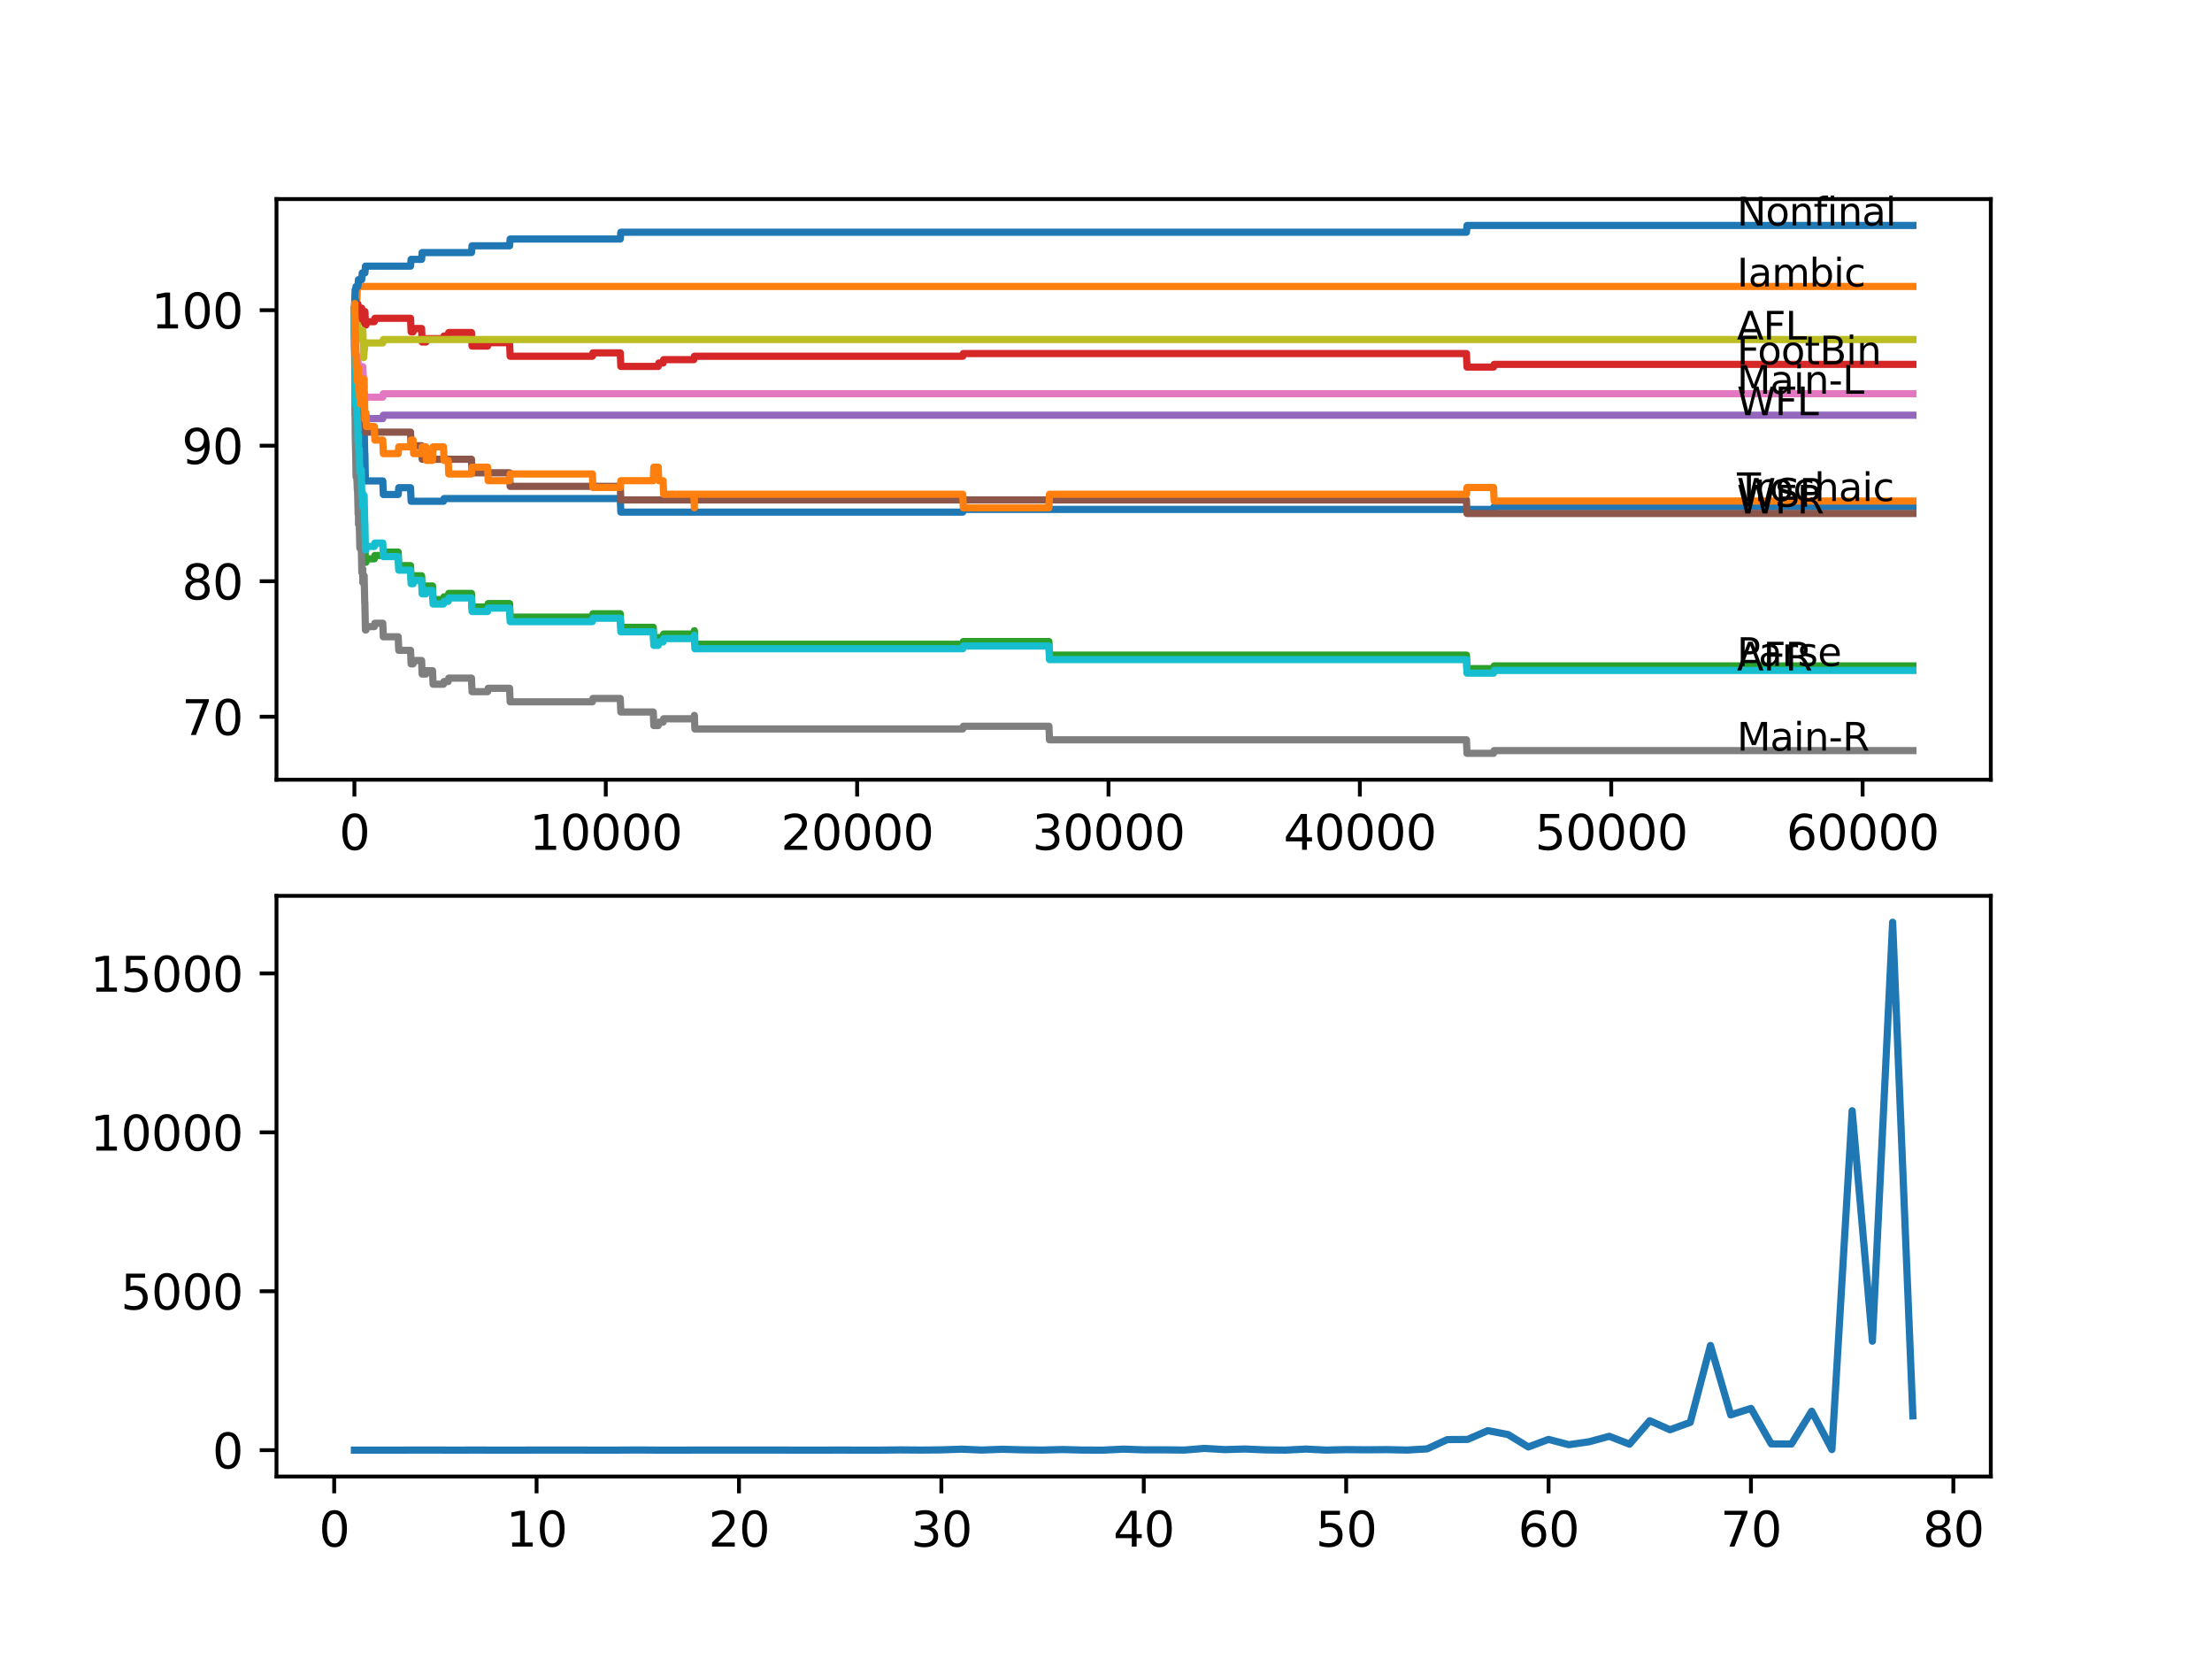 <?xml version="1.0" encoding="utf-8" standalone="no"?>
<!DOCTYPE svg PUBLIC "-//W3C//DTD SVG 1.1//EN"
  "http://www.w3.org/Graphics/SVG/1.1/DTD/svg11.dtd">
<svg xmlns:xlink="http://www.w3.org/1999/xlink" width="460.8pt" height="345.6pt" viewBox="0 0 460.8 345.6" xmlns="http://www.w3.org/2000/svg" version="1.1">
 <defs>
  <style type="text/css">*{stroke-linejoin: round; stroke-linecap: butt}</style>
 </defs>
 <g id="figure_1">
  <g id="patch_1">
   <path d="M 0 345.6 
L 460.8 345.6 
L 460.8 0 
L 0 0 
z
" style="fill: #ffffff"/>
  </g>
  <g id="axes_1">
   <g id="patch_2">
    <path d="M 57.6 162.432 
L 414.72 162.432 
L 414.72 41.472 
L 57.6 41.472 
z
" style="fill: #ffffff"/>
   </g>
   <g id="matplotlib.axis_1">
    <g id="xtick_1">
     <g id="line2d_1">
      <defs>
       <path id="m761b9322cf" d="M 0 0 
L 0 3.5 
" style="stroke: #000000; stroke-width: 0.8"/>
      </defs>
      <g>
       <use xlink:href="#m761b9322cf" x="73.827" y="162.432" style="stroke: #000000; stroke-width: 0.8"/>
      </g>
     </g>
     <g id="text_1">
      <!-- 0 -->
      <g transform="translate(70.646 177.03)scale(0.1 -0.1)">
       <defs>
        <path id="DejaVuSans-30" d="M 2034 4250 
Q 1547 4250 1301 3770 
Q 1056 3291 1056 2328 
Q 1056 1369 1301 889 
Q 1547 409 2034 409 
Q 2525 409 2770 889 
Q 3016 1369 3016 2328 
Q 3016 3291 2770 3770 
Q 2525 4250 2034 4250 
z
M 2034 4750 
Q 2819 4750 3233 4129 
Q 3647 3509 3647 2328 
Q 3647 1150 3233 529 
Q 2819 -91 2034 -91 
Q 1250 -91 836 529 
Q 422 1150 422 2328 
Q 422 3509 836 4129 
Q 1250 4750 2034 4750 
z
" transform="scale(0.016)"/>
       </defs>
       <use xlink:href="#DejaVuSans-30"/>
      </g>
     </g>
    </g>
    <g id="xtick_2">
     <g id="line2d_2">
      <g>
       <use xlink:href="#m761b9322cf" x="126.192" y="162.432" style="stroke: #000000; stroke-width: 0.8"/>
      </g>
     </g>
     <g id="text_2">
      <!-- 10000 -->
      <g transform="translate(110.286 177.03)scale(0.1 -0.1)">
       <defs>
        <path id="DejaVuSans-31" d="M 794 531 
L 1825 531 
L 1825 4091 
L 703 3866 
L 703 4441 
L 1819 4666 
L 2450 4666 
L 2450 531 
L 3481 531 
L 3481 0 
L 794 0 
L 794 531 
z
" transform="scale(0.016)"/>
       </defs>
       <use xlink:href="#DejaVuSans-31"/>
       <use xlink:href="#DejaVuSans-30" x="63.623"/>
       <use xlink:href="#DejaVuSans-30" x="127.246"/>
       <use xlink:href="#DejaVuSans-30" x="190.869"/>
       <use xlink:href="#DejaVuSans-30" x="254.492"/>
      </g>
     </g>
    </g>
    <g id="xtick_3">
     <g id="line2d_3">
      <g>
       <use xlink:href="#m761b9322cf" x="178.556" y="162.432" style="stroke: #000000; stroke-width: 0.8"/>
      </g>
     </g>
     <g id="text_3">
      <!-- 20000 -->
      <g transform="translate(162.65 177.03)scale(0.1 -0.1)">
       <defs>
        <path id="DejaVuSans-32" d="M 1228 531 
L 3431 531 
L 3431 0 
L 469 0 
L 469 531 
Q 828 903 1448 1529 
Q 2069 2156 2228 2338 
Q 2531 2678 2651 2914 
Q 2772 3150 2772 3378 
Q 2772 3750 2511 3984 
Q 2250 4219 1831 4219 
Q 1534 4219 1204 4116 
Q 875 4013 500 3803 
L 500 4441 
Q 881 4594 1212 4672 
Q 1544 4750 1819 4750 
Q 2544 4750 2975 4387 
Q 3406 4025 3406 3419 
Q 3406 3131 3298 2873 
Q 3191 2616 2906 2266 
Q 2828 2175 2409 1742 
Q 1991 1309 1228 531 
z
" transform="scale(0.016)"/>
       </defs>
       <use xlink:href="#DejaVuSans-32"/>
       <use xlink:href="#DejaVuSans-30" x="63.623"/>
       <use xlink:href="#DejaVuSans-30" x="127.246"/>
       <use xlink:href="#DejaVuSans-30" x="190.869"/>
       <use xlink:href="#DejaVuSans-30" x="254.492"/>
      </g>
     </g>
    </g>
    <g id="xtick_4">
     <g id="line2d_4">
      <g>
       <use xlink:href="#m761b9322cf" x="230.921" y="162.432" style="stroke: #000000; stroke-width: 0.8"/>
      </g>
     </g>
     <g id="text_4">
      <!-- 30000 -->
      <g transform="translate(215.015 177.03)scale(0.1 -0.1)">
       <defs>
        <path id="DejaVuSans-33" d="M 2597 2516 
Q 3050 2419 3304 2112 
Q 3559 1806 3559 1356 
Q 3559 666 3084 287 
Q 2609 -91 1734 -91 
Q 1441 -91 1130 -33 
Q 819 25 488 141 
L 488 750 
Q 750 597 1062 519 
Q 1375 441 1716 441 
Q 2309 441 2620 675 
Q 2931 909 2931 1356 
Q 2931 1769 2642 2001 
Q 2353 2234 1838 2234 
L 1294 2234 
L 1294 2753 
L 1863 2753 
Q 2328 2753 2575 2939 
Q 2822 3125 2822 3475 
Q 2822 3834 2567 4026 
Q 2313 4219 1838 4219 
Q 1578 4219 1281 4162 
Q 984 4106 628 3988 
L 628 4550 
Q 988 4650 1302 4700 
Q 1616 4750 1894 4750 
Q 2613 4750 3031 4423 
Q 3450 4097 3450 3541 
Q 3450 3153 3228 2886 
Q 3006 2619 2597 2516 
z
" transform="scale(0.016)"/>
       </defs>
       <use xlink:href="#DejaVuSans-33"/>
       <use xlink:href="#DejaVuSans-30" x="63.623"/>
       <use xlink:href="#DejaVuSans-30" x="127.246"/>
       <use xlink:href="#DejaVuSans-30" x="190.869"/>
       <use xlink:href="#DejaVuSans-30" x="254.492"/>
      </g>
     </g>
    </g>
    <g id="xtick_5">
     <g id="line2d_5">
      <g>
       <use xlink:href="#m761b9322cf" x="283.285" y="162.432" style="stroke: #000000; stroke-width: 0.8"/>
      </g>
     </g>
     <g id="text_5">
      <!-- 40000 -->
      <g transform="translate(267.379 177.03)scale(0.1 -0.1)">
       <defs>
        <path id="DejaVuSans-34" d="M 2419 4116 
L 825 1625 
L 2419 1625 
L 2419 4116 
z
M 2253 4666 
L 3047 4666 
L 3047 1625 
L 3713 1625 
L 3713 1100 
L 3047 1100 
L 3047 0 
L 2419 0 
L 2419 1100 
L 313 1100 
L 313 1709 
L 2253 4666 
z
" transform="scale(0.016)"/>
       </defs>
       <use xlink:href="#DejaVuSans-34"/>
       <use xlink:href="#DejaVuSans-30" x="63.623"/>
       <use xlink:href="#DejaVuSans-30" x="127.246"/>
       <use xlink:href="#DejaVuSans-30" x="190.869"/>
       <use xlink:href="#DejaVuSans-30" x="254.492"/>
      </g>
     </g>
    </g>
    <g id="xtick_6">
     <g id="line2d_6">
      <g>
       <use xlink:href="#m761b9322cf" x="335.65" y="162.432" style="stroke: #000000; stroke-width: 0.8"/>
      </g>
     </g>
     <g id="text_6">
      <!-- 50000 -->
      <g transform="translate(319.744 177.03)scale(0.1 -0.1)">
       <defs>
        <path id="DejaVuSans-35" d="M 691 4666 
L 3169 4666 
L 3169 4134 
L 1269 4134 
L 1269 2991 
Q 1406 3038 1543 3061 
Q 1681 3084 1819 3084 
Q 2600 3084 3056 2656 
Q 3513 2228 3513 1497 
Q 3513 744 3044 326 
Q 2575 -91 1722 -91 
Q 1428 -91 1123 -41 
Q 819 9 494 109 
L 494 744 
Q 775 591 1075 516 
Q 1375 441 1709 441 
Q 2250 441 2565 725 
Q 2881 1009 2881 1497 
Q 2881 1984 2565 2268 
Q 2250 2553 1709 2553 
Q 1456 2553 1204 2497 
Q 953 2441 691 2322 
L 691 4666 
z
" transform="scale(0.016)"/>
       </defs>
       <use xlink:href="#DejaVuSans-35"/>
       <use xlink:href="#DejaVuSans-30" x="63.623"/>
       <use xlink:href="#DejaVuSans-30" x="127.246"/>
       <use xlink:href="#DejaVuSans-30" x="190.869"/>
       <use xlink:href="#DejaVuSans-30" x="254.492"/>
      </g>
     </g>
    </g>
    <g id="xtick_7">
     <g id="line2d_7">
      <g>
       <use xlink:href="#m761b9322cf" x="388.014" y="162.432" style="stroke: #000000; stroke-width: 0.8"/>
      </g>
     </g>
     <g id="text_7">
      <!-- 60000 -->
      <g transform="translate(372.108 177.03)scale(0.1 -0.1)">
       <defs>
        <path id="DejaVuSans-36" d="M 2113 2584 
Q 1688 2584 1439 2293 
Q 1191 2003 1191 1497 
Q 1191 994 1439 701 
Q 1688 409 2113 409 
Q 2538 409 2786 701 
Q 3034 994 3034 1497 
Q 3034 2003 2786 2293 
Q 2538 2584 2113 2584 
z
M 3366 4563 
L 3366 3988 
Q 3128 4100 2886 4159 
Q 2644 4219 2406 4219 
Q 1781 4219 1451 3797 
Q 1122 3375 1075 2522 
Q 1259 2794 1537 2939 
Q 1816 3084 2150 3084 
Q 2853 3084 3261 2657 
Q 3669 2231 3669 1497 
Q 3669 778 3244 343 
Q 2819 -91 2113 -91 
Q 1303 -91 875 529 
Q 447 1150 447 2328 
Q 447 3434 972 4092 
Q 1497 4750 2381 4750 
Q 2619 4750 2861 4703 
Q 3103 4656 3366 4563 
z
" transform="scale(0.016)"/>
       </defs>
       <use xlink:href="#DejaVuSans-36"/>
       <use xlink:href="#DejaVuSans-30" x="63.623"/>
       <use xlink:href="#DejaVuSans-30" x="127.246"/>
       <use xlink:href="#DejaVuSans-30" x="190.869"/>
       <use xlink:href="#DejaVuSans-30" x="254.492"/>
      </g>
     </g>
    </g>
   </g>
   <g id="matplotlib.axis_2">
    <g id="ytick_1">
     <g id="line2d_8">
      <defs>
       <path id="mf3d49c6cd3" d="M 0 0 
L -3.5 0 
" style="stroke: #000000; stroke-width: 0.8"/>
      </defs>
      <g>
       <use xlink:href="#mf3d49c6cd3" x="57.6" y="149.311" style="stroke: #000000; stroke-width: 0.8"/>
      </g>
     </g>
     <g id="text_8">
      <!-- 70 -->
      <g transform="translate(37.875 153.11)scale(0.1 -0.1)">
       <defs>
        <path id="DejaVuSans-37" d="M 525 4666 
L 3525 4666 
L 3525 4397 
L 1831 0 
L 1172 0 
L 2766 4134 
L 525 4134 
L 525 4666 
z
" transform="scale(0.016)"/>
       </defs>
       <use xlink:href="#DejaVuSans-37"/>
       <use xlink:href="#DejaVuSans-30" x="63.623"/>
      </g>
     </g>
    </g>
    <g id="ytick_2">
     <g id="line2d_9">
      <g>
       <use xlink:href="#mf3d49c6cd3" x="57.6" y="121.079" style="stroke: #000000; stroke-width: 0.8"/>
      </g>
     </g>
     <g id="text_9">
      <!-- 80 -->
      <g transform="translate(37.875 124.878)scale(0.1 -0.1)">
       <defs>
        <path id="DejaVuSans-38" d="M 2034 2216 
Q 1584 2216 1326 1975 
Q 1069 1734 1069 1313 
Q 1069 891 1326 650 
Q 1584 409 2034 409 
Q 2484 409 2743 651 
Q 3003 894 3003 1313 
Q 3003 1734 2745 1975 
Q 2488 2216 2034 2216 
z
M 1403 2484 
Q 997 2584 770 2862 
Q 544 3141 544 3541 
Q 544 4100 942 4425 
Q 1341 4750 2034 4750 
Q 2731 4750 3128 4425 
Q 3525 4100 3525 3541 
Q 3525 3141 3298 2862 
Q 3072 2584 2669 2484 
Q 3125 2378 3379 2068 
Q 3634 1759 3634 1313 
Q 3634 634 3220 271 
Q 2806 -91 2034 -91 
Q 1263 -91 848 271 
Q 434 634 434 1313 
Q 434 1759 690 2068 
Q 947 2378 1403 2484 
z
M 1172 3481 
Q 1172 3119 1398 2916 
Q 1625 2713 2034 2713 
Q 2441 2713 2670 2916 
Q 2900 3119 2900 3481 
Q 2900 3844 2670 4047 
Q 2441 4250 2034 4250 
Q 1625 4250 1398 4047 
Q 1172 3844 1172 3481 
z
" transform="scale(0.016)"/>
       </defs>
       <use xlink:href="#DejaVuSans-38"/>
       <use xlink:href="#DejaVuSans-30" x="63.623"/>
      </g>
     </g>
    </g>
    <g id="ytick_3">
     <g id="line2d_10">
      <g>
       <use xlink:href="#mf3d49c6cd3" x="57.6" y="92.847" style="stroke: #000000; stroke-width: 0.8"/>
      </g>
     </g>
     <g id="text_10">
      <!-- 90 -->
      <g transform="translate(37.875 96.646)scale(0.1 -0.1)">
       <defs>
        <path id="DejaVuSans-39" d="M 703 97 
L 703 672 
Q 941 559 1184 500 
Q 1428 441 1663 441 
Q 2288 441 2617 861 
Q 2947 1281 2994 2138 
Q 2813 1869 2534 1725 
Q 2256 1581 1919 1581 
Q 1219 1581 811 2004 
Q 403 2428 403 3163 
Q 403 3881 828 4315 
Q 1253 4750 1959 4750 
Q 2769 4750 3195 4129 
Q 3622 3509 3622 2328 
Q 3622 1225 3098 567 
Q 2575 -91 1691 -91 
Q 1453 -91 1209 -44 
Q 966 3 703 97 
z
M 1959 2075 
Q 2384 2075 2632 2365 
Q 2881 2656 2881 3163 
Q 2881 3666 2632 3958 
Q 2384 4250 1959 4250 
Q 1534 4250 1286 3958 
Q 1038 3666 1038 3163 
Q 1038 2656 1286 2365 
Q 1534 2075 1959 2075 
z
" transform="scale(0.016)"/>
       </defs>
       <use xlink:href="#DejaVuSans-39"/>
       <use xlink:href="#DejaVuSans-30" x="63.623"/>
      </g>
     </g>
    </g>
    <g id="ytick_4">
     <g id="line2d_11">
      <g>
       <use xlink:href="#mf3d49c6cd3" x="57.6" y="64.615" style="stroke: #000000; stroke-width: 0.8"/>
      </g>
     </g>
     <g id="text_11">
      <!-- 100 -->
      <g transform="translate(31.512 68.414)scale(0.1 -0.1)">
       <use xlink:href="#DejaVuSans-31"/>
       <use xlink:href="#DejaVuSans-30" x="63.623"/>
       <use xlink:href="#DejaVuSans-30" x="127.246"/>
      </g>
     </g>
    </g>
   </g>
   <g id="line2d_12">
    <path d="M 73.833 64.615 
L 73.838 64.615 
L 73.964 75.202 
L 73.985 75.202 
L 74.068 80.143 
L 74.1 79.437 
L 74.11 79.437 
L 74.231 84.519 
L 74.493 84.519 
L 74.561 82.401 
L 74.566 85.225 
L 74.597 85.225 
L 74.676 85.225 
L 74.796 90.871 
L 74.849 90.871 
L 74.969 88.048 
L 75.084 87.483 
L 75.582 87.483 
L 75.697 86.777 
L 75.76 86.777 
L 75.77 86.072 
L 75.775 88.895 
L 75.854 88.895 
L 75.859 88.895 
L 75.98 94.541 
L 76.006 94.541 
L 76.126 100.188 
L 79.739 100.188 
L 79.855 103.011 
L 82.955 103.011 
L 83.07 101.599 
L 85.526 101.599 
L 85.641 104.422 
L 92.385 104.422 
L 92.501 103.858 
L 129.213 103.858 
L 129.329 106.681 
L 200.56 106.681 
L 200.675 106.116 
L 311.138 106.116 
L 311.253 105.552 
L 398.487 105.552 
L 398.487 105.552 
" clip-path="url(#pdc49a16039)" style="fill: none; stroke: #1f77b4; stroke-width: 1.5; stroke-linecap: square"/>
   </g>
   <g id="line2d_13">
    <path d="M 73.833 64.615 
L 73.848 64.615 
L 73.906 68.144 
L 73.974 62.498 
L 74.346 62.498 
L 74.461 59.675 
L 398.487 59.675 
L 398.487 59.675 
" clip-path="url(#pdc49a16039)" style="fill: none; stroke: #ff7f0e; stroke-width: 1.5; stroke-linecap: square"/>
   </g>
   <g id="line2d_14">
    <path d="M 73.833 64.615 
L 73.843 64.615 
L 73.99 86.495 
L 73.995 86.495 
L 74.026 85.789 
L 74.053 90.024 
L 74.058 90.024 
L 74.121 95.67 
L 74.173 94.4 
L 74.493 94.4 
L 74.613 100.046 
L 74.665 100.046 
L 74.676 99.341 
L 74.681 102.164 
L 74.765 101.458 
L 74.849 101.458 
L 74.964 106.399 
L 74.969 106.399 
L 75.084 105.834 
L 75.257 105.834 
L 75.377 111.48 
L 75.535 111.48 
L 75.576 110.775 
L 75.582 113.598 
L 75.629 113.598 
L 75.77 113.598 
L 75.859 116.421 
L 75.88 115.715 
L 75.917 115.715 
L 76.022 114.303 
L 76.137 117.127 
L 76.231 117.127 
L 76.346 116.421 
L 77.975 116.421 
L 78.09 115.715 
L 79.739 115.715 
L 79.855 115.009 
L 82.955 115.009 
L 83.07 117.832 
L 85.526 117.832 
L 85.641 120.656 
L 86.055 120.656 
L 86.17 119.95 
L 87.825 119.95 
L 87.94 122.773 
L 88.725 122.773 
L 88.84 122.067 
L 90.102 122.067 
L 90.218 124.89 
L 92.385 124.89 
L 92.501 124.326 
L 93.37 124.326 
L 93.485 123.62 
L 98.219 123.62 
L 98.334 126.443 
L 101.581 126.443 
L 101.696 125.737 
L 106.157 125.737 
L 106.273 128.561 
L 123.401 128.561 
L 123.516 127.855 
L 129.213 127.855 
L 129.329 130.678 
L 136.089 130.678 
L 136.204 133.501 
L 137.12 133.501 
L 137.236 132.795 
L 138.131 132.795 
L 138.246 132.09 
L 144.546 132.09 
L 144.645 131.384 
L 144.76 134.207 
L 200.56 134.207 
L 200.675 133.642 
L 218.511 133.642 
L 218.626 136.466 
L 305.488 136.466 
L 305.603 139.289 
L 311.138 139.289 
L 311.253 138.724 
L 398.487 138.724 
L 398.487 138.724 
" clip-path="url(#pdc49a16039)" style="fill: none; stroke: #2ca02c; stroke-width: 1.5; stroke-linecap: square"/>
   </g>
   <g id="line2d_15">
    <path d="M 73.833 64.615 
L 73.854 64.615 
L 73.943 62.498 
L 73.948 65.321 
L 73.958 65.321 
L 73.995 65.321 
L 74.063 62.498 
L 74.11 64.615 
L 74.121 64.615 
L 74.236 64.051 
L 74.545 64.051 
L 74.561 63.345 
L 74.566 66.168 
L 74.639 66.168 
L 74.665 66.168 
L 74.781 65.462 
L 74.901 65.462 
L 75.021 64.192 
L 75.346 64.192 
L 75.461 67.015 
L 75.535 67.015 
L 75.655 65.603 
L 75.76 65.603 
L 75.875 64.898 
L 76.022 64.898 
L 76.137 67.721 
L 76.231 67.721 
L 76.346 67.015 
L 77.975 67.015 
L 78.09 66.309 
L 85.526 66.309 
L 85.641 69.132 
L 86.055 69.132 
L 86.17 68.427 
L 87.825 68.427 
L 87.94 71.25 
L 88.725 71.25 
L 88.84 70.544 
L 92.385 70.544 
L 92.501 69.979 
L 93.37 69.979 
L 93.485 69.273 
L 98.219 69.273 
L 98.334 72.097 
L 101.581 72.097 
L 101.696 71.391 
L 106.157 71.391 
L 106.273 74.214 
L 123.401 74.214 
L 123.516 73.508 
L 129.213 73.508 
L 129.329 76.331 
L 137.12 76.331 
L 137.236 75.626 
L 138.131 75.626 
L 138.246 74.92 
L 144.546 74.92 
L 144.661 74.214 
L 200.56 74.214 
L 200.675 73.649 
L 305.488 73.649 
L 305.603 76.473 
L 311.138 76.473 
L 311.253 75.908 
L 398.487 75.908 
L 398.487 75.908 
" clip-path="url(#pdc49a16039)" style="fill: none; stroke: #d62728; stroke-width: 1.5; stroke-linecap: square"/>
   </g>
   <g id="line2d_16">
    <path d="M 73.833 64.615 
L 73.838 64.615 
L 73.848 63.909 
L 73.885 72.379 
L 73.89 72.379 
L 73.896 72.379 
L 74.016 79.202 
L 74.068 77.555 
L 74.074 80.378 
L 74.115 80.378 
L 74.168 80.378 
L 74.283 79.672 
L 74.33 79.672 
L 74.445 78.731 
L 74.545 78.731 
L 74.66 81.554 
L 74.681 81.554 
L 74.796 80.849 
L 75.582 80.849 
L 75.697 83.672 
L 75.76 83.672 
L 75.859 89.318 
L 75.875 88.612 
L 75.917 88.612 
L 76.037 87.201 
L 79.739 87.201 
L 79.855 86.495 
L 398.487 86.495 
L 398.487 86.495 
" clip-path="url(#pdc49a16039)" style="fill: none; stroke: #9467bd; stroke-width: 1.5; stroke-linecap: square"/>
   </g>
   <g id="line2d_17">
    <path d="M 73.833 64.615 
L 73.838 64.615 
L 73.974 78.731 
L 74.063 78.731 
L 74.178 81.554 
L 74.561 81.554 
L 74.676 84.378 
L 75.346 84.378 
L 75.461 87.201 
L 76.022 87.201 
L 76.137 90.024 
L 85.526 90.024 
L 85.641 92.847 
L 87.825 92.847 
L 87.94 95.67 
L 98.219 95.67 
L 98.334 98.494 
L 106.157 98.494 
L 106.273 101.317 
L 129.213 101.317 
L 129.329 104.14 
L 305.488 104.14 
L 305.603 106.963 
L 398.487 106.963 
L 398.487 106.963 
" clip-path="url(#pdc49a16039)" style="fill: none; stroke: #8c564b; stroke-width: 1.5; stroke-linecap: square"/>
   </g>
   <g id="line2d_18">
    <path d="M 73.833 64.615 
L 73.838 64.615 
L 73.848 63.909 
L 73.885 70.497 
L 73.896 70.497 
L 73.937 75.437 
L 74.011 74.732 
L 74.016 74.732 
L 74.068 73.085 
L 74.074 75.908 
L 74.115 75.908 
L 74.168 75.908 
L 74.283 75.202 
L 74.33 75.202 
L 74.445 74.261 
L 74.545 74.261 
L 74.66 77.084 
L 74.681 77.084 
L 74.796 76.379 
L 75.582 76.379 
L 75.697 79.202 
L 75.76 79.202 
L 75.859 84.848 
L 75.875 84.142 
L 75.917 84.142 
L 76.037 82.731 
L 79.739 82.731 
L 79.855 82.025 
L 398.487 82.025 
L 398.487 82.025 
" clip-path="url(#pdc49a16039)" style="fill: none; stroke: #e377c2; stroke-width: 1.5; stroke-linecap: square"/>
   </g>
   <g id="line2d_19">
    <path d="M 73.833 64.615 
L 73.838 64.615 
L 73.985 86.495 
L 73.995 86.495 
L 74.016 85.083 
L 74.053 92.141 
L 74.058 92.141 
L 74.178 99.341 
L 74.33 99.341 
L 74.445 102.164 
L 74.493 102.164 
L 74.608 107.104 
L 74.665 107.104 
L 74.681 106.399 
L 74.686 109.222 
L 74.76 109.222 
L 74.849 109.222 
L 74.964 114.162 
L 74.969 114.162 
L 75.084 113.598 
L 75.257 113.598 
L 75.377 119.244 
L 75.535 119.244 
L 75.576 118.538 
L 75.582 121.361 
L 75.634 120.656 
L 75.76 120.656 
L 75.859 119.95 
L 75.98 125.596 
L 76.006 125.596 
L 76.126 131.243 
L 76.231 131.243 
L 76.346 130.537 
L 77.975 130.537 
L 78.09 129.831 
L 79.739 129.831 
L 79.855 132.654 
L 82.955 132.654 
L 83.07 135.477 
L 85.526 135.477 
L 85.641 138.301 
L 86.055 138.301 
L 86.17 137.595 
L 87.825 137.595 
L 87.94 140.418 
L 88.725 140.418 
L 88.84 139.712 
L 90.102 139.712 
L 90.218 142.535 
L 92.385 142.535 
L 92.501 141.971 
L 93.37 141.971 
L 93.485 141.265 
L 98.219 141.265 
L 98.334 144.088 
L 101.581 144.088 
L 101.696 143.382 
L 106.157 143.382 
L 106.273 146.206 
L 123.401 146.206 
L 123.516 145.5 
L 129.213 145.5 
L 129.329 148.323 
L 136.089 148.323 
L 136.204 151.146 
L 137.12 151.146 
L 137.236 150.44 
L 138.131 150.44 
L 138.246 149.735 
L 144.546 149.735 
L 144.645 149.029 
L 144.76 151.852 
L 200.56 151.852 
L 200.675 151.287 
L 218.511 151.287 
L 218.626 154.111 
L 305.488 154.111 
L 305.603 156.934 
L 311.138 156.934 
L 311.253 156.369 
L 398.487 156.369 
L 398.487 156.369 
" clip-path="url(#pdc49a16039)" style="fill: none; stroke: #7f7f7f; stroke-width: 1.5; stroke-linecap: square"/>
   </g>
   <g id="line2d_20">
    <path d="M 73.833 64.615 
L 73.838 64.615 
L 73.854 63.909 
L 73.901 69.556 
L 73.917 68.85 
L 73.927 68.85 
L 73.937 71.673 
L 73.99 66.733 
L 74.037 68.615 
L 74.063 68.615 
L 74.068 67.909 
L 74.074 70.732 
L 74.173 68.615 
L 74.33 68.615 
L 74.445 67.674 
L 74.545 67.674 
L 74.66 70.497 
L 74.676 70.497 
L 74.791 68.85 
L 75.582 68.85 
L 75.697 71.673 
L 75.76 71.673 
L 75.77 74.496 
L 75.87 72.85 
L 75.917 72.85 
L 76.037 71.438 
L 79.739 71.438 
L 79.855 70.732 
L 398.487 70.732 
L 398.487 70.732 
" clip-path="url(#pdc49a16039)" style="fill: none; stroke: #bcbd22; stroke-width: 1.5; stroke-linecap: square"/>
   </g>
   <g id="line2d_21">
    <path d="M 73.833 64.615 
L 73.838 64.615 
L 73.848 70.262 
L 73.932 63.204 
L 73.953 68.85 
L 73.974 68.85 
L 74.068 84.378 
L 74.11 83.672 
L 74.168 81.696 
L 74.173 84.519 
L 74.215 84.519 
L 74.33 84.519 
L 74.445 87.342 
L 74.493 87.342 
L 74.608 92.283 
L 74.665 92.283 
L 74.681 90.636 
L 74.686 93.459 
L 74.765 93.459 
L 74.849 93.459 
L 74.964 98.399 
L 74.969 98.399 
L 75.084 97.835 
L 75.257 97.835 
L 75.377 103.481 
L 75.535 103.481 
L 75.576 102.775 
L 75.582 105.599 
L 75.634 104.893 
L 75.76 104.893 
L 75.859 103.246 
L 75.98 108.892 
L 76.006 108.892 
L 76.126 114.539 
L 76.231 114.539 
L 76.346 113.833 
L 77.975 113.833 
L 78.09 113.127 
L 79.739 113.127 
L 79.855 115.95 
L 82.955 115.95 
L 83.07 118.774 
L 85.526 118.774 
L 85.641 121.597 
L 86.055 121.597 
L 86.17 120.891 
L 87.825 120.891 
L 87.94 123.714 
L 88.725 123.714 
L 88.84 123.008 
L 90.102 123.008 
L 90.218 125.832 
L 92.385 125.832 
L 92.501 125.267 
L 93.37 125.267 
L 93.485 124.561 
L 98.219 124.561 
L 98.334 127.384 
L 101.581 127.384 
L 101.696 126.679 
L 106.157 126.679 
L 106.273 129.502 
L 123.401 129.502 
L 123.516 128.796 
L 129.213 128.796 
L 129.329 131.619 
L 136.089 131.619 
L 136.204 134.442 
L 137.12 134.442 
L 137.236 133.737 
L 138.131 133.737 
L 138.246 133.031 
L 144.546 133.031 
L 144.645 132.325 
L 144.76 135.148 
L 200.56 135.148 
L 200.675 134.583 
L 218.511 134.583 
L 218.626 137.407 
L 305.488 137.407 
L 305.603 140.23 
L 311.138 140.23 
L 311.253 139.665 
L 398.487 139.665 
L 398.487 139.665 
" clip-path="url(#pdc49a16039)" style="fill: none; stroke: #17becf; stroke-width: 1.5; stroke-linecap: square"/>
   </g>
   <g id="line2d_22">
    <path d="M 73.833 64.615 
L 73.838 64.615 
L 73.979 60.38 
L 74.063 60.38 
L 74.178 59.675 
L 74.561 59.675 
L 74.676 58.263 
L 75.346 58.263 
L 75.461 56.851 
L 76.022 56.851 
L 76.137 55.44 
L 85.526 55.44 
L 85.641 54.028 
L 87.825 54.028 
L 87.94 52.617 
L 98.219 52.617 
L 98.334 51.205 
L 106.157 51.205 
L 106.273 49.793 
L 129.213 49.793 
L 129.329 48.382 
L 305.488 48.382 
L 305.603 46.97 
L 398.487 46.97 
L 398.487 46.97 
" clip-path="url(#pdc49a16039)" style="fill: none; stroke: #1f77b4; stroke-width: 1.5; stroke-linecap: square"/>
   </g>
   <g id="line2d_23">
    <path d="M 73.833 64.615 
L 73.843 64.615 
L 73.911 63.204 
L 73.917 66.027 
L 73.948 66.027 
L 74.047 73.791 
L 74.063 70.967 
L 74.121 70.967 
L 74.241 76.614 
L 74.346 76.614 
L 74.461 79.437 
L 74.493 79.437 
L 74.613 76.614 
L 74.665 76.614 
L 74.781 81.319 
L 74.849 81.319 
L 74.901 79.908 
L 74.906 82.731 
L 74.959 81.319 
L 74.969 81.319 
L 75.084 84.142 
L 75.257 84.142 
L 75.372 79.908 
L 75.535 79.908 
L 75.576 82.731 
L 75.645 79.908 
L 75.77 79.908 
L 75.859 78.966 
L 75.864 81.79 
L 75.87 81.79 
L 75.917 81.79 
L 76.022 87.436 
L 76.032 86.024 
L 76.231 86.024 
L 76.346 88.848 
L 77.975 88.848 
L 78.09 91.671 
L 79.739 91.671 
L 79.855 94.494 
L 82.955 94.494 
L 83.07 93.082 
L 85.526 93.082 
L 85.641 91.671 
L 86.055 91.671 
L 86.17 94.494 
L 87.825 94.494 
L 87.94 93.082 
L 88.725 93.082 
L 88.84 95.906 
L 90.102 95.906 
L 90.218 93.082 
L 92.385 93.082 
L 92.501 95.906 
L 93.37 95.906 
L 93.485 98.729 
L 98.219 98.729 
L 98.334 97.317 
L 101.581 97.317 
L 101.696 100.14 
L 106.157 100.14 
L 106.273 98.729 
L 123.401 98.729 
L 123.516 101.552 
L 129.213 101.552 
L 129.329 100.14 
L 136.089 100.14 
L 136.204 97.317 
L 137.12 97.317 
L 137.236 100.14 
L 138.131 100.14 
L 138.246 102.964 
L 144.546 102.964 
L 144.645 105.787 
L 144.656 102.964 
L 200.56 102.964 
L 200.675 105.787 
L 218.511 105.787 
L 218.626 102.964 
L 305.488 102.964 
L 305.603 101.552 
L 311.138 101.552 
L 311.253 104.375 
L 398.487 104.375 
L 398.487 104.375 
" clip-path="url(#pdc49a16039)" style="fill: none; stroke: #ff7f0e; stroke-width: 1.5; stroke-linecap: square"/>
   </g>
   <g id="patch_3">
    <path d="M 57.6 162.432 
L 57.6 41.472 
" style="fill: none; stroke: #000000; stroke-width: 0.8; stroke-linejoin: miter; stroke-linecap: square"/>
   </g>
   <g id="patch_4">
    <path d="M 414.72 162.432 
L 414.72 41.472 
" style="fill: none; stroke: #000000; stroke-width: 0.8; stroke-linejoin: miter; stroke-linecap: square"/>
   </g>
   <g id="patch_5">
    <path d="M 57.6 162.432 
L 414.72 162.432 
" style="fill: none; stroke: #000000; stroke-width: 0.8; stroke-linejoin: miter; stroke-linecap: square"/>
   </g>
   <g id="patch_6">
    <path d="M 57.6 41.472 
L 414.72 41.472 
" style="fill: none; stroke: #000000; stroke-width: 0.8; stroke-linejoin: miter; stroke-linecap: square"/>
   </g>
   <g id="text_12">
    <!-- WSP -->
    <g transform="translate(361.832 105.552)scale(0.08 -0.08)">
     <defs>
      <path id="DejaVuSans-57" d="M 213 4666 
L 850 4666 
L 1831 722 
L 2809 4666 
L 3519 4666 
L 4500 722 
L 5478 4666 
L 6119 4666 
L 4947 0 
L 4153 0 
L 3169 4050 
L 2175 0 
L 1381 0 
L 213 4666 
z
" transform="scale(0.016)"/>
      <path id="DejaVuSans-53" d="M 3425 4513 
L 3425 3897 
Q 3066 4069 2747 4153 
Q 2428 4238 2131 4238 
Q 1616 4238 1336 4038 
Q 1056 3838 1056 3469 
Q 1056 3159 1242 3001 
Q 1428 2844 1947 2747 
L 2328 2669 
Q 3034 2534 3370 2195 
Q 3706 1856 3706 1288 
Q 3706 609 3251 259 
Q 2797 -91 1919 -91 
Q 1588 -91 1214 -16 
Q 841 59 441 206 
L 441 856 
Q 825 641 1194 531 
Q 1563 422 1919 422 
Q 2459 422 2753 634 
Q 3047 847 3047 1241 
Q 3047 1584 2836 1778 
Q 2625 1972 2144 2069 
L 1759 2144 
Q 1053 2284 737 2584 
Q 422 2884 422 3419 
Q 422 4038 858 4394 
Q 1294 4750 2059 4750 
Q 2388 4750 2728 4690 
Q 3069 4631 3425 4513 
z
" transform="scale(0.016)"/>
      <path id="DejaVuSans-50" d="M 1259 4147 
L 1259 2394 
L 2053 2394 
Q 2494 2394 2734 2622 
Q 2975 2850 2975 3272 
Q 2975 3691 2734 3919 
Q 2494 4147 2053 4147 
L 1259 4147 
z
M 628 4666 
L 2053 4666 
Q 2838 4666 3239 4311 
Q 3641 3956 3641 3272 
Q 3641 2581 3239 2228 
Q 2838 1875 2053 1875 
L 1259 1875 
L 1259 0 
L 628 0 
L 628 4666 
z
" transform="scale(0.016)"/>
     </defs>
     <use xlink:href="#DejaVuSans-57"/>
     <use xlink:href="#DejaVuSans-53" x="98.877"/>
     <use xlink:href="#DejaVuSans-50" x="162.354"/>
    </g>
   </g>
   <g id="text_13">
    <!-- Iambic -->
    <g transform="translate(361.832 59.675)scale(0.08 -0.08)">
     <defs>
      <path id="DejaVuSans-49" d="M 628 4666 
L 1259 4666 
L 1259 0 
L 628 0 
L 628 4666 
z
" transform="scale(0.016)"/>
      <path id="DejaVuSans-61" d="M 2194 1759 
Q 1497 1759 1228 1600 
Q 959 1441 959 1056 
Q 959 750 1161 570 
Q 1363 391 1709 391 
Q 2188 391 2477 730 
Q 2766 1069 2766 1631 
L 2766 1759 
L 2194 1759 
z
M 3341 1997 
L 3341 0 
L 2766 0 
L 2766 531 
Q 2569 213 2275 61 
Q 1981 -91 1556 -91 
Q 1019 -91 701 211 
Q 384 513 384 1019 
Q 384 1609 779 1909 
Q 1175 2209 1959 2209 
L 2766 2209 
L 2766 2266 
Q 2766 2663 2505 2880 
Q 2244 3097 1772 3097 
Q 1472 3097 1187 3025 
Q 903 2953 641 2809 
L 641 3341 
Q 956 3463 1253 3523 
Q 1550 3584 1831 3584 
Q 2591 3584 2966 3190 
Q 3341 2797 3341 1997 
z
" transform="scale(0.016)"/>
      <path id="DejaVuSans-6d" d="M 3328 2828 
Q 3544 3216 3844 3400 
Q 4144 3584 4550 3584 
Q 5097 3584 5394 3201 
Q 5691 2819 5691 2113 
L 5691 0 
L 5113 0 
L 5113 2094 
Q 5113 2597 4934 2840 
Q 4756 3084 4391 3084 
Q 3944 3084 3684 2787 
Q 3425 2491 3425 1978 
L 3425 0 
L 2847 0 
L 2847 2094 
Q 2847 2600 2669 2842 
Q 2491 3084 2119 3084 
Q 1678 3084 1418 2786 
Q 1159 2488 1159 1978 
L 1159 0 
L 581 0 
L 581 3500 
L 1159 3500 
L 1159 2956 
Q 1356 3278 1631 3431 
Q 1906 3584 2284 3584 
Q 2666 3584 2933 3390 
Q 3200 3197 3328 2828 
z
" transform="scale(0.016)"/>
      <path id="DejaVuSans-62" d="M 3116 1747 
Q 3116 2381 2855 2742 
Q 2594 3103 2138 3103 
Q 1681 3103 1420 2742 
Q 1159 2381 1159 1747 
Q 1159 1113 1420 752 
Q 1681 391 2138 391 
Q 2594 391 2855 752 
Q 3116 1113 3116 1747 
z
M 1159 2969 
Q 1341 3281 1617 3432 
Q 1894 3584 2278 3584 
Q 2916 3584 3314 3078 
Q 3713 2572 3713 1747 
Q 3713 922 3314 415 
Q 2916 -91 2278 -91 
Q 1894 -91 1617 61 
Q 1341 213 1159 525 
L 1159 0 
L 581 0 
L 581 4863 
L 1159 4863 
L 1159 2969 
z
" transform="scale(0.016)"/>
      <path id="DejaVuSans-69" d="M 603 3500 
L 1178 3500 
L 1178 0 
L 603 0 
L 603 3500 
z
M 603 4863 
L 1178 4863 
L 1178 4134 
L 603 4134 
L 603 4863 
z
" transform="scale(0.016)"/>
      <path id="DejaVuSans-63" d="M 3122 3366 
L 3122 2828 
Q 2878 2963 2633 3030 
Q 2388 3097 2138 3097 
Q 1578 3097 1268 2742 
Q 959 2388 959 1747 
Q 959 1106 1268 751 
Q 1578 397 2138 397 
Q 2388 397 2633 464 
Q 2878 531 3122 666 
L 3122 134 
Q 2881 22 2623 -34 
Q 2366 -91 2075 -91 
Q 1284 -91 818 406 
Q 353 903 353 1747 
Q 353 2603 823 3093 
Q 1294 3584 2113 3584 
Q 2378 3584 2631 3529 
Q 2884 3475 3122 3366 
z
" transform="scale(0.016)"/>
     </defs>
     <use xlink:href="#DejaVuSans-49"/>
     <use xlink:href="#DejaVuSans-61" x="29.492"/>
     <use xlink:href="#DejaVuSans-6d" x="90.771"/>
     <use xlink:href="#DejaVuSans-62" x="188.184"/>
     <use xlink:href="#DejaVuSans-69" x="251.66"/>
     <use xlink:href="#DejaVuSans-63" x="279.443"/>
    </g>
   </g>
   <g id="text_14">
    <!-- Parse -->
    <g transform="translate(361.832 138.724)scale(0.08 -0.08)">
     <defs>
      <path id="DejaVuSans-72" d="M 2631 2963 
Q 2534 3019 2420 3045 
Q 2306 3072 2169 3072 
Q 1681 3072 1420 2755 
Q 1159 2438 1159 1844 
L 1159 0 
L 581 0 
L 581 3500 
L 1159 3500 
L 1159 2956 
Q 1341 3275 1631 3429 
Q 1922 3584 2338 3584 
Q 2397 3584 2469 3576 
Q 2541 3569 2628 3553 
L 2631 2963 
z
" transform="scale(0.016)"/>
      <path id="DejaVuSans-73" d="M 2834 3397 
L 2834 2853 
Q 2591 2978 2328 3040 
Q 2066 3103 1784 3103 
Q 1356 3103 1142 2972 
Q 928 2841 928 2578 
Q 928 2378 1081 2264 
Q 1234 2150 1697 2047 
L 1894 2003 
Q 2506 1872 2764 1633 
Q 3022 1394 3022 966 
Q 3022 478 2636 193 
Q 2250 -91 1575 -91 
Q 1294 -91 989 -36 
Q 684 19 347 128 
L 347 722 
Q 666 556 975 473 
Q 1284 391 1588 391 
Q 1994 391 2212 530 
Q 2431 669 2431 922 
Q 2431 1156 2273 1281 
Q 2116 1406 1581 1522 
L 1381 1569 
Q 847 1681 609 1914 
Q 372 2147 372 2553 
Q 372 3047 722 3315 
Q 1072 3584 1716 3584 
Q 2034 3584 2315 3537 
Q 2597 3491 2834 3397 
z
" transform="scale(0.016)"/>
      <path id="DejaVuSans-65" d="M 3597 1894 
L 3597 1613 
L 953 1613 
Q 991 1019 1311 708 
Q 1631 397 2203 397 
Q 2534 397 2845 478 
Q 3156 559 3463 722 
L 3463 178 
Q 3153 47 2828 -22 
Q 2503 -91 2169 -91 
Q 1331 -91 842 396 
Q 353 884 353 1716 
Q 353 2575 817 3079 
Q 1281 3584 2069 3584 
Q 2775 3584 3186 3129 
Q 3597 2675 3597 1894 
z
M 3022 2063 
Q 3016 2534 2758 2815 
Q 2500 3097 2075 3097 
Q 1594 3097 1305 2825 
Q 1016 2553 972 2059 
L 3022 2063 
z
" transform="scale(0.016)"/>
     </defs>
     <use xlink:href="#DejaVuSans-50"/>
     <use xlink:href="#DejaVuSans-61" x="55.803"/>
     <use xlink:href="#DejaVuSans-72" x="117.082"/>
     <use xlink:href="#DejaVuSans-73" x="158.195"/>
     <use xlink:href="#DejaVuSans-65" x="210.295"/>
    </g>
   </g>
   <g id="text_15">
    <!-- FootBin -->
    <g transform="translate(361.832 75.908)scale(0.08 -0.08)">
     <defs>
      <path id="DejaVuSans-46" d="M 628 4666 
L 3309 4666 
L 3309 4134 
L 1259 4134 
L 1259 2759 
L 3109 2759 
L 3109 2228 
L 1259 2228 
L 1259 0 
L 628 0 
L 628 4666 
z
" transform="scale(0.016)"/>
      <path id="DejaVuSans-6f" d="M 1959 3097 
Q 1497 3097 1228 2736 
Q 959 2375 959 1747 
Q 959 1119 1226 758 
Q 1494 397 1959 397 
Q 2419 397 2687 759 
Q 2956 1122 2956 1747 
Q 2956 2369 2687 2733 
Q 2419 3097 1959 3097 
z
M 1959 3584 
Q 2709 3584 3137 3096 
Q 3566 2609 3566 1747 
Q 3566 888 3137 398 
Q 2709 -91 1959 -91 
Q 1206 -91 779 398 
Q 353 888 353 1747 
Q 353 2609 779 3096 
Q 1206 3584 1959 3584 
z
" transform="scale(0.016)"/>
      <path id="DejaVuSans-74" d="M 1172 4494 
L 1172 3500 
L 2356 3500 
L 2356 3053 
L 1172 3053 
L 1172 1153 
Q 1172 725 1289 603 
Q 1406 481 1766 481 
L 2356 481 
L 2356 0 
L 1766 0 
Q 1100 0 847 248 
Q 594 497 594 1153 
L 594 3053 
L 172 3053 
L 172 3500 
L 594 3500 
L 594 4494 
L 1172 4494 
z
" transform="scale(0.016)"/>
      <path id="DejaVuSans-42" d="M 1259 2228 
L 1259 519 
L 2272 519 
Q 2781 519 3026 730 
Q 3272 941 3272 1375 
Q 3272 1813 3026 2020 
Q 2781 2228 2272 2228 
L 1259 2228 
z
M 1259 4147 
L 1259 2741 
L 2194 2741 
Q 2656 2741 2882 2914 
Q 3109 3088 3109 3444 
Q 3109 3797 2882 3972 
Q 2656 4147 2194 4147 
L 1259 4147 
z
M 628 4666 
L 2241 4666 
Q 2963 4666 3353 4366 
Q 3744 4066 3744 3513 
Q 3744 3084 3544 2831 
Q 3344 2578 2956 2516 
Q 3422 2416 3680 2098 
Q 3938 1781 3938 1306 
Q 3938 681 3513 340 
Q 3088 0 2303 0 
L 628 0 
L 628 4666 
z
" transform="scale(0.016)"/>
      <path id="DejaVuSans-6e" d="M 3513 2113 
L 3513 0 
L 2938 0 
L 2938 2094 
Q 2938 2591 2744 2837 
Q 2550 3084 2163 3084 
Q 1697 3084 1428 2787 
Q 1159 2491 1159 1978 
L 1159 0 
L 581 0 
L 581 3500 
L 1159 3500 
L 1159 2956 
Q 1366 3272 1645 3428 
Q 1925 3584 2291 3584 
Q 2894 3584 3203 3211 
Q 3513 2838 3513 2113 
z
" transform="scale(0.016)"/>
     </defs>
     <use xlink:href="#DejaVuSans-46"/>
     <use xlink:href="#DejaVuSans-6f" x="53.895"/>
     <use xlink:href="#DejaVuSans-6f" x="115.076"/>
     <use xlink:href="#DejaVuSans-74" x="176.258"/>
     <use xlink:href="#DejaVuSans-42" x="215.467"/>
     <use xlink:href="#DejaVuSans-69" x="284.07"/>
     <use xlink:href="#DejaVuSans-6e" x="311.854"/>
    </g>
   </g>
   <g id="text_16">
    <!-- WFL -->
    <g transform="translate(361.832 86.495)scale(0.08 -0.08)">
     <defs>
      <path id="DejaVuSans-4c" d="M 628 4666 
L 1259 4666 
L 1259 531 
L 3531 531 
L 3531 0 
L 628 0 
L 628 4666 
z
" transform="scale(0.016)"/>
     </defs>
     <use xlink:href="#DejaVuSans-57"/>
     <use xlink:href="#DejaVuSans-46" x="98.877"/>
     <use xlink:href="#DejaVuSans-4c" x="156.396"/>
    </g>
   </g>
   <g id="text_17">
    <!-- WFR -->
    <g transform="translate(361.832 106.963)scale(0.08 -0.08)">
     <defs>
      <path id="DejaVuSans-52" d="M 2841 2188 
Q 3044 2119 3236 1894 
Q 3428 1669 3622 1275 
L 4263 0 
L 3584 0 
L 2988 1197 
Q 2756 1666 2539 1819 
Q 2322 1972 1947 1972 
L 1259 1972 
L 1259 0 
L 628 0 
L 628 4666 
L 2053 4666 
Q 2853 4666 3247 4331 
Q 3641 3997 3641 3322 
Q 3641 2881 3436 2590 
Q 3231 2300 2841 2188 
z
M 1259 4147 
L 1259 2491 
L 2053 2491 
Q 2509 2491 2742 2702 
Q 2975 2913 2975 3322 
Q 2975 3731 2742 3939 
Q 2509 4147 2053 4147 
L 1259 4147 
z
" transform="scale(0.016)"/>
     </defs>
     <use xlink:href="#DejaVuSans-57"/>
     <use xlink:href="#DejaVuSans-46" x="98.877"/>
     <use xlink:href="#DejaVuSans-52" x="156.396"/>
    </g>
   </g>
   <g id="text_18">
    <!-- Main-L -->
    <g transform="translate(361.832 82.025)scale(0.08 -0.08)">
     <defs>
      <path id="DejaVuSans-4d" d="M 628 4666 
L 1569 4666 
L 2759 1491 
L 3956 4666 
L 4897 4666 
L 4897 0 
L 4281 0 
L 4281 4097 
L 3078 897 
L 2444 897 
L 1241 4097 
L 1241 0 
L 628 0 
L 628 4666 
z
" transform="scale(0.016)"/>
      <path id="DejaVuSans-2d" d="M 313 2009 
L 1997 2009 
L 1997 1497 
L 313 1497 
L 313 2009 
z
" transform="scale(0.016)"/>
     </defs>
     <use xlink:href="#DejaVuSans-4d"/>
     <use xlink:href="#DejaVuSans-61" x="86.279"/>
     <use xlink:href="#DejaVuSans-69" x="147.559"/>
     <use xlink:href="#DejaVuSans-6e" x="175.342"/>
     <use xlink:href="#DejaVuSans-2d" x="238.721"/>
     <use xlink:href="#DejaVuSans-4c" x="274.805"/>
    </g>
   </g>
   <g id="text_19">
    <!-- Main-R -->
    <g transform="translate(361.832 156.369)scale(0.08 -0.08)">
     <use xlink:href="#DejaVuSans-4d"/>
     <use xlink:href="#DejaVuSans-61" x="86.279"/>
     <use xlink:href="#DejaVuSans-69" x="147.559"/>
     <use xlink:href="#DejaVuSans-6e" x="175.342"/>
     <use xlink:href="#DejaVuSans-2d" x="238.721"/>
     <use xlink:href="#DejaVuSans-52" x="274.805"/>
    </g>
   </g>
   <g id="text_20">
    <!-- AFL -->
    <g transform="translate(361.832 70.732)scale(0.08 -0.08)">
     <defs>
      <path id="DejaVuSans-41" d="M 2188 4044 
L 1331 1722 
L 3047 1722 
L 2188 4044 
z
M 1831 4666 
L 2547 4666 
L 4325 0 
L 3669 0 
L 3244 1197 
L 1141 1197 
L 716 0 
L 50 0 
L 1831 4666 
z
" transform="scale(0.016)"/>
     </defs>
     <use xlink:href="#DejaVuSans-41"/>
     <use xlink:href="#DejaVuSans-46" x="68.408"/>
     <use xlink:href="#DejaVuSans-4c" x="125.928"/>
    </g>
   </g>
   <g id="text_21">
    <!-- AFR -->
    <g transform="translate(361.832 139.665)scale(0.08 -0.08)">
     <use xlink:href="#DejaVuSans-41"/>
     <use xlink:href="#DejaVuSans-46" x="68.408"/>
     <use xlink:href="#DejaVuSans-52" x="125.928"/>
    </g>
   </g>
   <g id="text_22">
    <!-- Nonfinal -->
    <g transform="translate(361.832 46.97)scale(0.08 -0.08)">
     <defs>
      <path id="DejaVuSans-4e" d="M 628 4666 
L 1478 4666 
L 3547 763 
L 3547 4666 
L 4159 4666 
L 4159 0 
L 3309 0 
L 1241 3903 
L 1241 0 
L 628 0 
L 628 4666 
z
" transform="scale(0.016)"/>
      <path id="DejaVuSans-66" d="M 2375 4863 
L 2375 4384 
L 1825 4384 
Q 1516 4384 1395 4259 
Q 1275 4134 1275 3809 
L 1275 3500 
L 2222 3500 
L 2222 3053 
L 1275 3053 
L 1275 0 
L 697 0 
L 697 3053 
L 147 3053 
L 147 3500 
L 697 3500 
L 697 3744 
Q 697 4328 969 4595 
Q 1241 4863 1831 4863 
L 2375 4863 
z
" transform="scale(0.016)"/>
      <path id="DejaVuSans-6c" d="M 603 4863 
L 1178 4863 
L 1178 0 
L 603 0 
L 603 4863 
z
" transform="scale(0.016)"/>
     </defs>
     <use xlink:href="#DejaVuSans-4e"/>
     <use xlink:href="#DejaVuSans-6f" x="74.805"/>
     <use xlink:href="#DejaVuSans-6e" x="135.986"/>
     <use xlink:href="#DejaVuSans-66" x="199.365"/>
     <use xlink:href="#DejaVuSans-69" x="234.57"/>
     <use xlink:href="#DejaVuSans-6e" x="262.354"/>
     <use xlink:href="#DejaVuSans-61" x="325.732"/>
     <use xlink:href="#DejaVuSans-6c" x="387.012"/>
    </g>
   </g>
   <g id="text_23">
    <!-- Trochaic -->
    <g transform="translate(361.832 104.375)scale(0.08 -0.08)">
     <defs>
      <path id="DejaVuSans-54" d="M -19 4666 
L 3928 4666 
L 3928 4134 
L 2272 4134 
L 2272 0 
L 1638 0 
L 1638 4134 
L -19 4134 
L -19 4666 
z
" transform="scale(0.016)"/>
      <path id="DejaVuSans-68" d="M 3513 2113 
L 3513 0 
L 2938 0 
L 2938 2094 
Q 2938 2591 2744 2837 
Q 2550 3084 2163 3084 
Q 1697 3084 1428 2787 
Q 1159 2491 1159 1978 
L 1159 0 
L 581 0 
L 581 4863 
L 1159 4863 
L 1159 2956 
Q 1366 3272 1645 3428 
Q 1925 3584 2291 3584 
Q 2894 3584 3203 3211 
Q 3513 2838 3513 2113 
z
" transform="scale(0.016)"/>
     </defs>
     <use xlink:href="#DejaVuSans-54"/>
     <use xlink:href="#DejaVuSans-72" x="46.334"/>
     <use xlink:href="#DejaVuSans-6f" x="85.197"/>
     <use xlink:href="#DejaVuSans-63" x="146.379"/>
     <use xlink:href="#DejaVuSans-68" x="201.359"/>
     <use xlink:href="#DejaVuSans-61" x="264.738"/>
     <use xlink:href="#DejaVuSans-69" x="326.018"/>
     <use xlink:href="#DejaVuSans-63" x="353.801"/>
    </g>
   </g>
  </g>
  <g id="axes_2">
   <g id="patch_7">
    <path d="M 57.6 307.584 
L 414.72 307.584 
L 414.72 186.624 
L 57.6 186.624 
z
" style="fill: #ffffff"/>
   </g>
   <g id="matplotlib.axis_3">
    <g id="xtick_8">
     <g id="line2d_24">
      <g>
       <use xlink:href="#m761b9322cf" x="69.616" y="307.584" style="stroke: #000000; stroke-width: 0.8"/>
      </g>
     </g>
     <g id="text_24">
      <!-- 0 -->
      <g transform="translate(66.435 322.182)scale(0.1 -0.1)">
       <use xlink:href="#DejaVuSans-30"/>
      </g>
     </g>
    </g>
    <g id="xtick_9">
     <g id="line2d_25">
      <g>
       <use xlink:href="#m761b9322cf" x="111.779" y="307.584" style="stroke: #000000; stroke-width: 0.8"/>
      </g>
     </g>
     <g id="text_25">
      <!-- 10 -->
      <g transform="translate(105.417 322.182)scale(0.1 -0.1)">
       <use xlink:href="#DejaVuSans-31"/>
       <use xlink:href="#DejaVuSans-30" x="63.623"/>
      </g>
     </g>
    </g>
    <g id="xtick_10">
     <g id="line2d_26">
      <g>
       <use xlink:href="#m761b9322cf" x="153.942" y="307.584" style="stroke: #000000; stroke-width: 0.8"/>
      </g>
     </g>
     <g id="text_26">
      <!-- 20 -->
      <g transform="translate(147.58 322.182)scale(0.1 -0.1)">
       <use xlink:href="#DejaVuSans-32"/>
       <use xlink:href="#DejaVuSans-30" x="63.623"/>
      </g>
     </g>
    </g>
    <g id="xtick_11">
     <g id="line2d_27">
      <g>
       <use xlink:href="#m761b9322cf" x="196.105" y="307.584" style="stroke: #000000; stroke-width: 0.8"/>
      </g>
     </g>
     <g id="text_27">
      <!-- 30 -->
      <g transform="translate(189.743 322.182)scale(0.1 -0.1)">
       <use xlink:href="#DejaVuSans-33"/>
       <use xlink:href="#DejaVuSans-30" x="63.623"/>
      </g>
     </g>
    </g>
    <g id="xtick_12">
     <g id="line2d_28">
      <g>
       <use xlink:href="#m761b9322cf" x="238.268" y="307.584" style="stroke: #000000; stroke-width: 0.8"/>
      </g>
     </g>
     <g id="text_28">
      <!-- 40 -->
      <g transform="translate(231.906 322.182)scale(0.1 -0.1)">
       <use xlink:href="#DejaVuSans-34"/>
       <use xlink:href="#DejaVuSans-30" x="63.623"/>
      </g>
     </g>
    </g>
    <g id="xtick_13">
     <g id="line2d_29">
      <g>
       <use xlink:href="#m761b9322cf" x="280.431" y="307.584" style="stroke: #000000; stroke-width: 0.8"/>
      </g>
     </g>
     <g id="text_29">
      <!-- 50 -->
      <g transform="translate(274.069 322.182)scale(0.1 -0.1)">
       <use xlink:href="#DejaVuSans-35"/>
       <use xlink:href="#DejaVuSans-30" x="63.623"/>
      </g>
     </g>
    </g>
    <g id="xtick_14">
     <g id="line2d_30">
      <g>
       <use xlink:href="#m761b9322cf" x="322.594" y="307.584" style="stroke: #000000; stroke-width: 0.8"/>
      </g>
     </g>
     <g id="text_30">
      <!-- 60 -->
      <g transform="translate(316.232 322.182)scale(0.1 -0.1)">
       <use xlink:href="#DejaVuSans-36"/>
       <use xlink:href="#DejaVuSans-30" x="63.623"/>
      </g>
     </g>
    </g>
    <g id="xtick_15">
     <g id="line2d_31">
      <g>
       <use xlink:href="#m761b9322cf" x="364.757" y="307.584" style="stroke: #000000; stroke-width: 0.8"/>
      </g>
     </g>
     <g id="text_31">
      <!-- 70 -->
      <g transform="translate(358.394 322.182)scale(0.1 -0.1)">
       <use xlink:href="#DejaVuSans-37"/>
       <use xlink:href="#DejaVuSans-30" x="63.623"/>
      </g>
     </g>
    </g>
    <g id="xtick_16">
     <g id="line2d_32">
      <g>
       <use xlink:href="#m761b9322cf" x="406.92" y="307.584" style="stroke: #000000; stroke-width: 0.8"/>
      </g>
     </g>
     <g id="text_32">
      <!-- 80 -->
      <g transform="translate(400.557 322.182)scale(0.1 -0.1)">
       <use xlink:href="#DejaVuSans-38"/>
       <use xlink:href="#DejaVuSans-30" x="63.623"/>
      </g>
     </g>
    </g>
   </g>
   <g id="matplotlib.axis_4">
    <g id="ytick_5">
     <g id="line2d_33">
      <g>
       <use xlink:href="#mf3d49c6cd3" x="57.6" y="302.092" style="stroke: #000000; stroke-width: 0.8"/>
      </g>
     </g>
     <g id="text_33">
      <!-- 0 -->
      <g transform="translate(44.237 305.892)scale(0.1 -0.1)">
       <use xlink:href="#DejaVuSans-30"/>
      </g>
     </g>
    </g>
    <g id="ytick_6">
     <g id="line2d_34">
      <g>
       <use xlink:href="#mf3d49c6cd3" x="57.6" y="268.989" style="stroke: #000000; stroke-width: 0.8"/>
      </g>
     </g>
     <g id="text_34">
      <!-- 5000 -->
      <g transform="translate(25.15 272.788)scale(0.1 -0.1)">
       <use xlink:href="#DejaVuSans-35"/>
       <use xlink:href="#DejaVuSans-30" x="63.623"/>
       <use xlink:href="#DejaVuSans-30" x="127.246"/>
       <use xlink:href="#DejaVuSans-30" x="190.869"/>
      </g>
     </g>
    </g>
    <g id="ytick_7">
     <g id="line2d_35">
      <g>
       <use xlink:href="#mf3d49c6cd3" x="57.6" y="235.885" style="stroke: #000000; stroke-width: 0.8"/>
      </g>
     </g>
     <g id="text_35">
      <!-- 10000 -->
      <g transform="translate(18.788 239.684)scale(0.1 -0.1)">
       <use xlink:href="#DejaVuSans-31"/>
       <use xlink:href="#DejaVuSans-30" x="63.623"/>
       <use xlink:href="#DejaVuSans-30" x="127.246"/>
       <use xlink:href="#DejaVuSans-30" x="190.869"/>
       <use xlink:href="#DejaVuSans-30" x="254.492"/>
      </g>
     </g>
    </g>
    <g id="ytick_8">
     <g id="line2d_36">
      <g>
       <use xlink:href="#mf3d49c6cd3" x="57.6" y="202.782" style="stroke: #000000; stroke-width: 0.8"/>
      </g>
     </g>
     <g id="text_36">
      <!-- 15000 -->
      <g transform="translate(18.788 206.581)scale(0.1 -0.1)">
       <use xlink:href="#DejaVuSans-31"/>
       <use xlink:href="#DejaVuSans-35" x="63.623"/>
       <use xlink:href="#DejaVuSans-30" x="127.246"/>
       <use xlink:href="#DejaVuSans-30" x="190.869"/>
       <use xlink:href="#DejaVuSans-30" x="254.492"/>
      </g>
     </g>
    </g>
   </g>
   <g id="line2d_37">
    <path d="M 73.833 302.086 
L 78.049 302.086 
L 82.265 302.086 
L 86.482 302.079 
L 90.698 302.079 
L 94.914 302.086 
L 99.13 302.079 
L 103.347 302.086 
L 107.563 302.086 
L 111.779 302.079 
L 115.996 302.073 
L 120.212 302.079 
L 124.428 302.086 
L 128.645 302.086 
L 132.861 302.059 
L 137.077 302.086 
L 141.293 302.086 
L 145.51 302.079 
L 149.726 302.079 
L 153.942 302.079 
L 158.159 302.079 
L 162.375 302.079 
L 166.591 302.086 
L 170.807 302.086 
L 175.024 302.079 
L 179.24 302.086 
L 183.456 302.086 
L 187.673 302.039 
L 191.889 302.079 
L 196.105 302.033 
L 200.322 301.887 
L 204.538 302.073 
L 208.754 301.907 
L 212.97 302.026 
L 217.187 302.073 
L 221.403 301.96 
L 225.619 302.079 
L 229.836 302.086 
L 234.052 301.881 
L 238.268 302.026 
L 242.484 302.026 
L 246.701 302.073 
L 250.917 301.728 
L 255.133 301.98 
L 259.35 301.854 
L 263.566 302.039 
L 267.782 302.086 
L 271.998 301.867 
L 276.215 302.079 
L 280.431 301.98 
L 284.647 302.02 
L 288.864 301.98 
L 293.08 302.073 
L 297.296 301.828 
L 301.513 299.888 
L 305.729 299.861 
L 309.945 298.027 
L 314.161 298.842 
L 318.378 301.424 
L 322.594 299.855 
L 326.81 300.954 
L 331.027 300.351 
L 335.243 299.206 
L 339.459 300.848 
L 343.675 295.962 
L 347.892 297.842 
L 352.108 296.306 
L 356.324 280.29 
L 360.541 294.743 
L 364.757 293.399 
L 368.973 300.788 
L 373.19 300.815 
L 377.406 293.982 
L 381.622 301.967 
L 385.838 231.396 
L 390.055 279.397 
L 394.271 192.122 
L 398.487 294.949 
" clip-path="url(#p99d7e8f11f)" style="fill: none; stroke: #1f77b4; stroke-width: 1.5; stroke-linecap: square"/>
   </g>
   <g id="patch_8">
    <path d="M 57.6 307.584 
L 57.6 186.624 
" style="fill: none; stroke: #000000; stroke-width: 0.8; stroke-linejoin: miter; stroke-linecap: square"/>
   </g>
   <g id="patch_9">
    <path d="M 414.72 307.584 
L 414.72 186.624 
" style="fill: none; stroke: #000000; stroke-width: 0.8; stroke-linejoin: miter; stroke-linecap: square"/>
   </g>
   <g id="patch_10">
    <path d="M 57.6 307.584 
L 414.72 307.584 
" style="fill: none; stroke: #000000; stroke-width: 0.8; stroke-linejoin: miter; stroke-linecap: square"/>
   </g>
   <g id="patch_11">
    <path d="M 57.6 186.624 
L 414.72 186.624 
" style="fill: none; stroke: #000000; stroke-width: 0.8; stroke-linejoin: miter; stroke-linecap: square"/>
   </g>
  </g>
 </g>
 <defs>
  <clipPath id="pdc49a16039">
   <rect x="57.6" y="41.472" width="357.12" height="120.96"/>
  </clipPath>
  <clipPath id="p99d7e8f11f">
   <rect x="57.6" y="186.624" width="357.12" height="120.96"/>
  </clipPath>
 </defs>
</svg>
